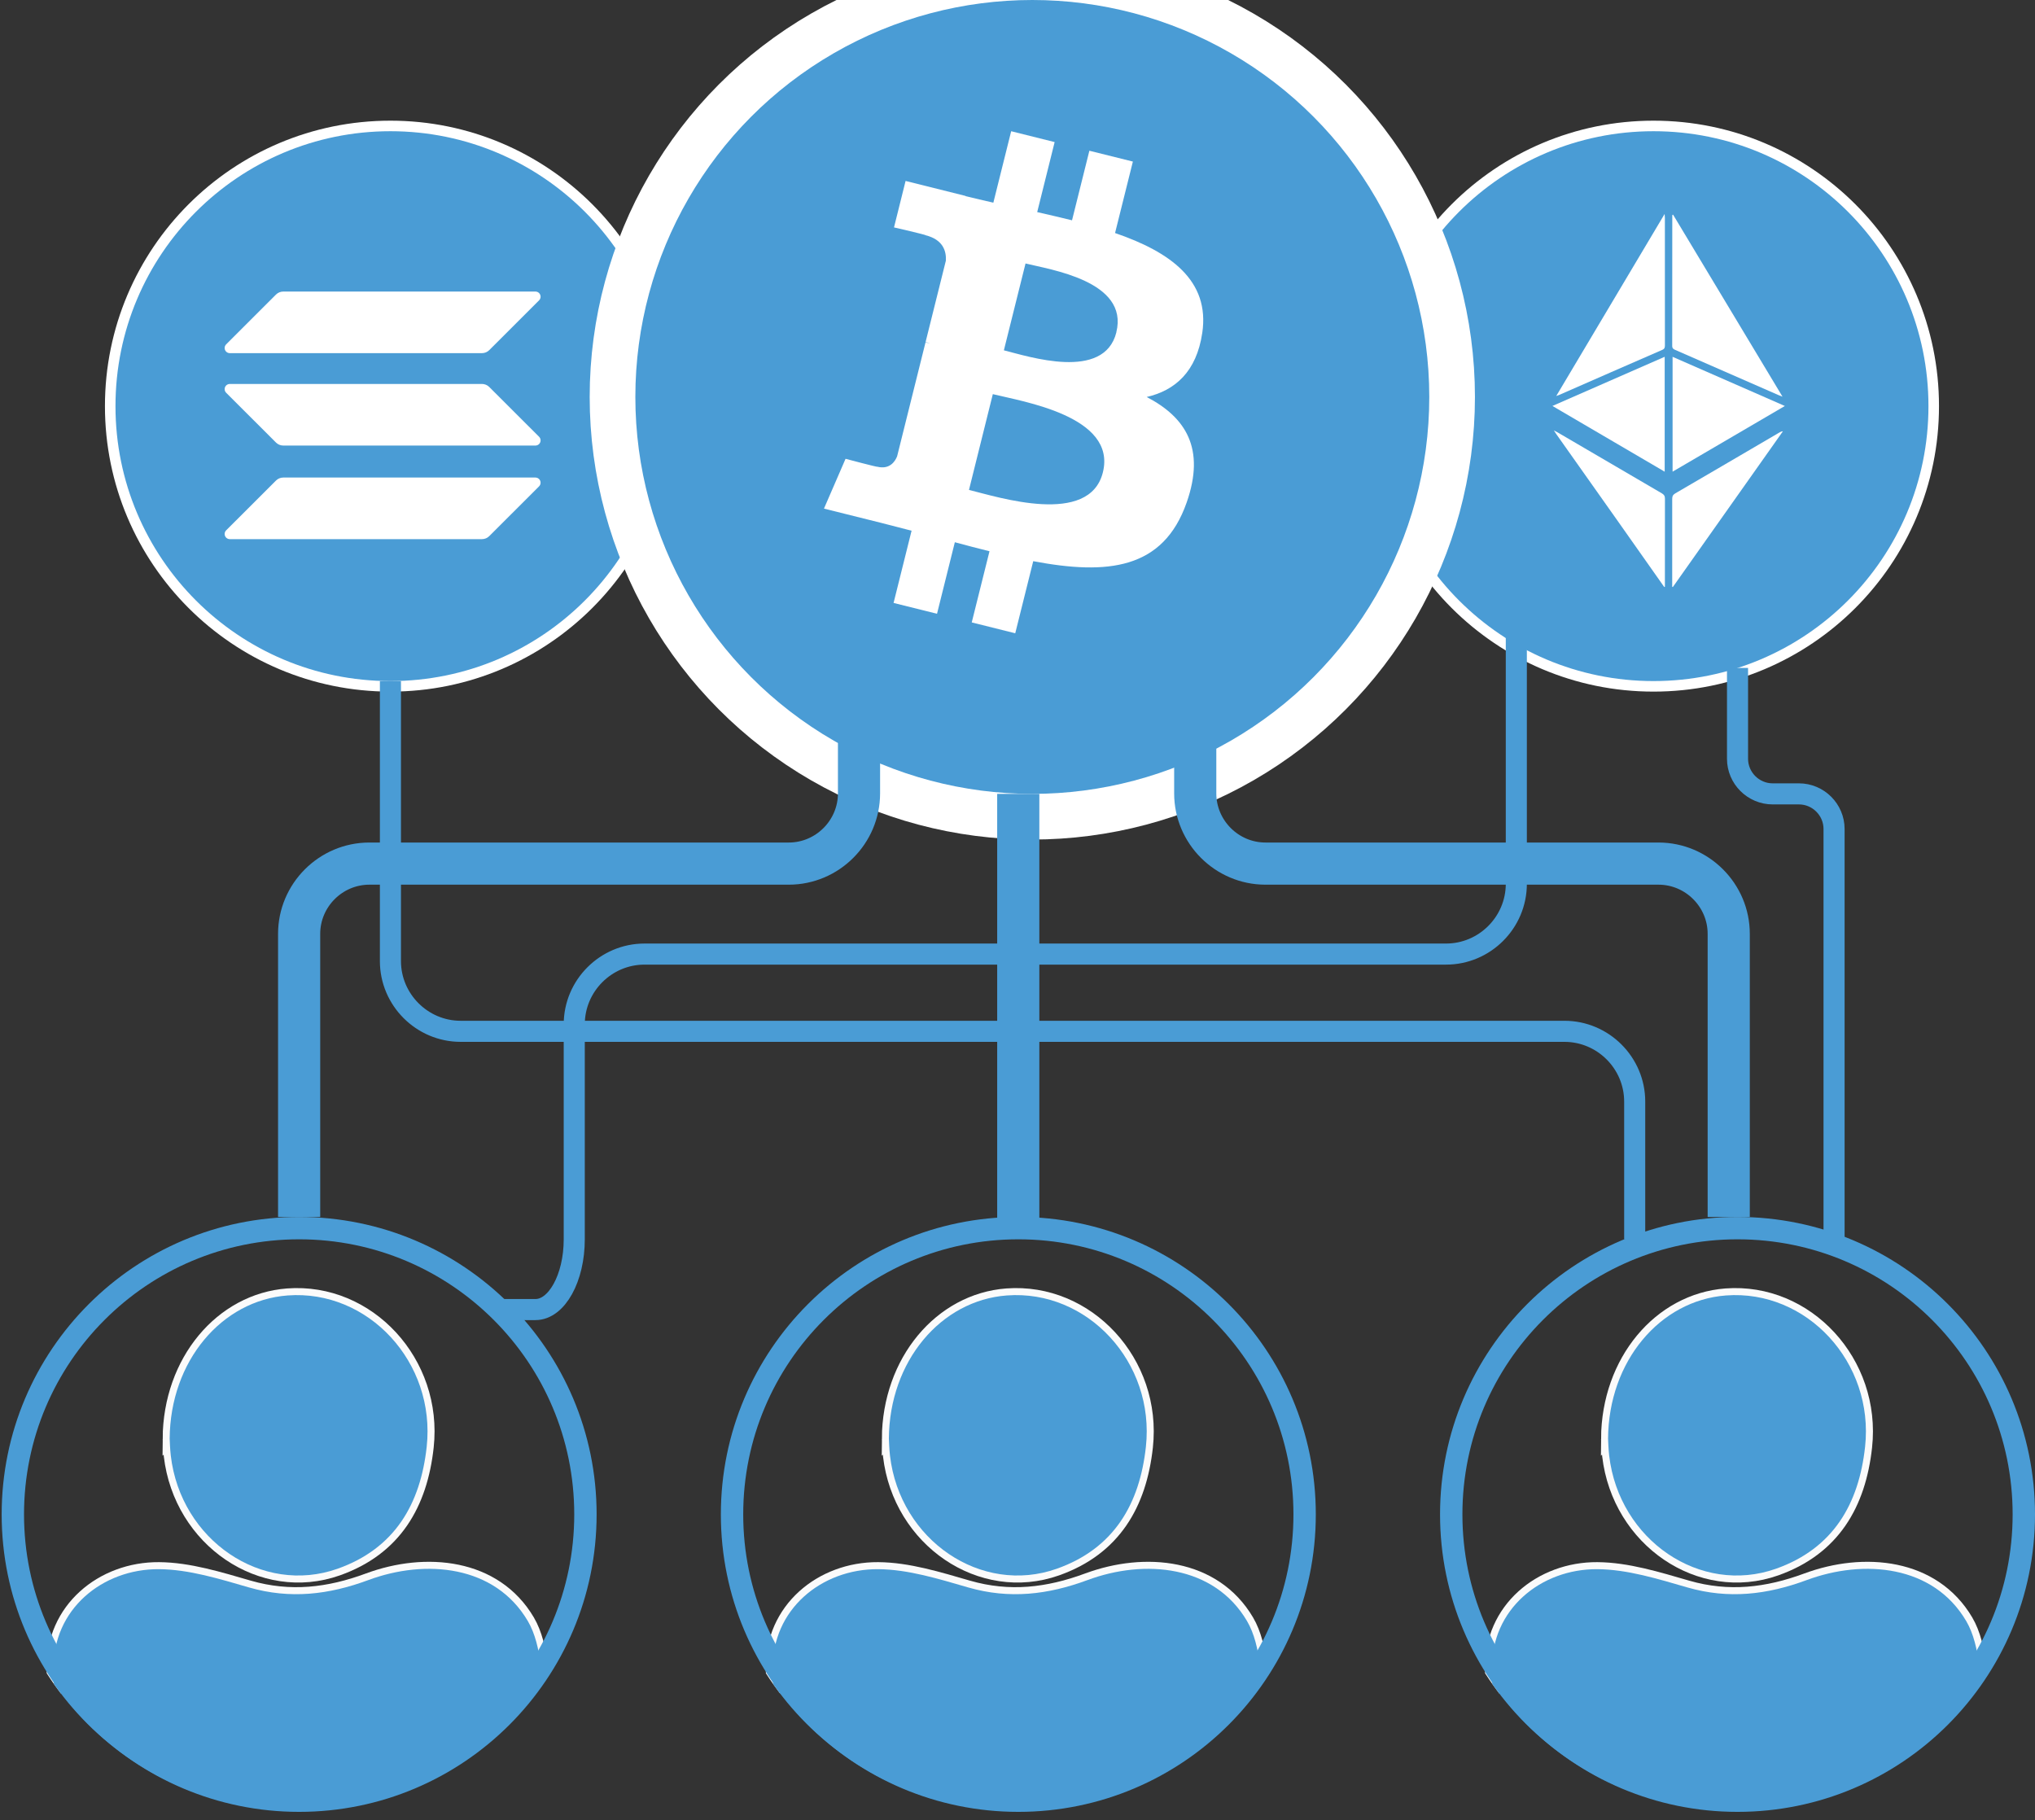 <?xml version="1.0" encoding="UTF-8"?><svg id="Layer_1" xmlns="http://www.w3.org/2000/svg" xmlns:xlink="http://www.w3.org/1999/xlink" viewBox="0 0 289.643 259.089"><rect x="0" y="0" width="289.643" height="259.089" fill="#333333" stroke="none"/><defs><style>.cls-1,.cls-2,.cls-3,.cls-4,.cls-5,.cls-6{fill:none;}.cls-2,.cls-3{stroke:#4a9cd5;stroke-miterlimit:10;}.cls-2,.cls-6{stroke-width:3px;}.cls-3{stroke-width:6px;}.cls-7{clip-path:url(#clippath);}.cls-8{fill:#fff;}.cls-9{fill:#4a9cd5;}.cls-4{stroke:#fbfbfb;stroke-width:2px;}.cls-10{clip-path:url(#clippath-1);}.cls-11{clip-path:url(#clippath-2);}.cls-5{stroke-width:13px;}.cls-5,.cls-6{stroke:#fff;}</style><clipPath id="clippath"><circle class="cls-1" cx="42.34" cy="215.381" r="42.34"/></clipPath><clipPath id="clippath-1"><circle class="cls-1" cx="144.703" cy="215.381" r="42.34"/></clipPath><clipPath id="clippath-2"><circle class="cls-1" cx="247.067" cy="215.381" r="42.34"/></clipPath></defs><g class="cls-7"><g><g><path class="cls-4" d="m76.994,244.119c-.009,2.607.136,5.229-.116,7.812-.084.866-1.031,2.135-1.834,2.373-21.826,6.46-43.658,6.332-65.486-.097-1.581-.466-2.007-1.243-1.976-2.769.092-4.61.157-9.225.059-13.835-.181-8.509,6.944-14.305,14.985-14.249,4.282.03,8.625,1.394,12.813,2.6,5.859,1.688,11.346,1.041,16.989-1.05,8.145-3.018,18.012-2.126,22.696,5.831,1.061,1.803,1.554,4.064,1.824,6.176.302,2.366.053,4.803.045,7.209Z"/><path class="cls-4" d="m24.15,204.778c.072-11.03,7.394-19.675,16.782-20.384,11.484-.867,21.114,9.528,19.799,21.547-.891,8.143-4.537,14.465-12.673,17.348-10.762,3.813-22.342-4.06-23.749-16.089-.116-.992-.133-1.995-.159-2.422Z"/></g><g><path class="cls-9" d="m76.994,244.119c-.009,2.607.136,5.229-.116,7.812-.084.866-1.031,2.135-1.834,2.373-21.826,6.46-43.658,6.332-65.486-.097-1.581-.466-2.007-1.243-1.976-2.769.092-4.61.157-9.225.059-13.835-.181-8.509,6.944-14.305,14.985-14.249,4.282.03,8.625,1.394,12.813,2.6,5.859,1.688,11.346,1.041,16.989-1.05,8.145-3.018,18.012-2.126,22.696,5.831,1.061,1.803,1.554,4.064,1.824,6.176.302,2.366.053,4.803.045,7.209Z"/><path class="cls-9" d="m24.15,204.778c.072-11.03,7.394-19.675,16.782-20.384,11.484-.867,21.114,9.528,19.799,21.547-.891,8.143-4.537,14.465-12.673,17.348-10.762,3.813-22.342-4.06-23.749-16.089-.116-.992-.133-1.995-.159-2.422Z"/></g></g></g><path class="cls-9" d="m84.916,215.559c0,23.384-18.956,42.34-42.34,42.34S.237,238.943.237,215.559s18.956-42.34,42.34-42.34,42.34,18.956,42.34,42.34Zm-42.34-39.157c-21.626,0-39.157,17.531-39.157,39.157s17.531,39.157,39.157,39.157,39.157-17.531,39.157-39.157-17.531-39.157-39.157-39.157Z"/><g class="cls-10"><g><g><path class="cls-4" d="m179.358,244.119c-.009,2.607.136,5.229-.116,7.812-.084.866-1.031,2.135-1.834,2.373-21.826,6.46-43.658,6.332-65.486-.097-1.581-.466-2.007-1.243-1.976-2.769.092-4.61.157-9.225.059-13.835-.181-8.509,6.944-14.305,14.985-14.249,4.282.03,8.625,1.394,12.813,2.6,5.859,1.688,11.346,1.041,16.989-1.05,8.145-3.018,18.012-2.126,22.696,5.831,1.061,1.803,1.554,4.064,1.824,6.176.302,2.366.053,4.803.045,7.209Z"/><path class="cls-4" d="m126.514,204.778c.072-11.03,7.394-19.675,16.782-20.384,11.484-.867,21.114,9.528,19.799,21.547-.891,8.143-4.537,14.465-12.673,17.348-10.762,3.813-22.342-4.06-23.749-16.089-.116-.992-.133-1.995-.159-2.422Z"/></g><g><path class="cls-9" d="m179.358,244.119c-.009,2.607.136,5.229-.116,7.812-.084.866-1.031,2.135-1.834,2.373-21.826,6.46-43.658,6.332-65.486-.097-1.581-.466-2.007-1.243-1.976-2.769.092-4.61.157-9.225.059-13.835-.181-8.509,6.944-14.305,14.985-14.249,4.282.03,8.625,1.394,12.813,2.6,5.859,1.688,11.346,1.041,16.989-1.05,8.145-3.018,18.012-2.126,22.696,5.831,1.061,1.803,1.554,4.064,1.824,6.176.302,2.366.053,4.803.045,7.209Z"/><path class="cls-9" d="m126.514,204.778c.072-11.03,7.394-19.675,16.782-20.384,11.484-.867,21.114,9.528,19.799,21.547-.891,8.143-4.537,14.465-12.673,17.348-10.762,3.813-22.342-4.06-23.749-16.089-.116-.992-.133-1.995-.159-2.422Z"/></g></g></g><path class="cls-9" d="m187.28,215.559c0,23.384-18.956,42.34-42.34,42.34s-42.34-18.956-42.34-42.34,18.956-42.34,42.34-42.34,42.34,18.956,42.34,42.34Zm-42.34-39.157c-21.626,0-39.157,17.531-39.157,39.157s17.531,39.157,39.157,39.157,39.157-17.531,39.157-39.157-17.531-39.157-39.157-39.157Z"/><g class="cls-11"><g><g><path class="cls-4" d="m281.721,244.119c-.009,2.607.136,5.229-.116,7.812-.084.866-1.031,2.135-1.834,2.373-21.826,6.46-43.658,6.332-65.486-.097-1.581-.466-2.007-1.243-1.976-2.769.092-4.61.157-9.225.059-13.835-.181-8.509,6.944-14.305,14.985-14.249,4.282.03,8.625,1.394,12.813,2.6,5.859,1.688,11.346,1.041,16.989-1.05,8.145-3.018,18.012-2.126,22.696,5.831,1.061,1.803,1.554,4.064,1.824,6.176.302,2.366.053,4.803.045,7.209Z"/><path class="cls-4" d="m228.877,204.778c.072-11.03,7.394-19.675,16.782-20.384,11.484-.867,21.114,9.528,19.799,21.547-.891,8.143-4.537,14.465-12.673,17.348-10.762,3.813-22.342-4.06-23.749-16.089-.116-.992-.133-1.995-.159-2.422Z"/></g><g><path class="cls-9" d="m281.721,244.119c-.009,2.607.136,5.229-.116,7.812-.084.866-1.031,2.135-1.834,2.373-21.826,6.46-43.658,6.332-65.486-.097-1.581-.466-2.007-1.243-1.976-2.769.092-4.61.157-9.225.059-13.835-.181-8.509,6.944-14.305,14.985-14.249,4.282.03,8.625,1.394,12.813,2.6,5.859,1.688,11.346,1.041,16.989-1.05,8.145-3.018,18.012-2.126,22.696,5.831,1.061,1.803,1.554,4.064,1.824,6.176.302,2.366.053,4.803.045,7.209Z"/><path class="cls-9" d="m228.877,204.778c.072-11.03,7.394-19.675,16.782-20.384,11.484-.867,21.114,9.528,19.799,21.547-.891,8.143-4.537,14.465-12.673,17.348-10.762,3.813-22.342-4.06-23.749-16.089-.116-.992-.133-1.995-.159-2.422Z"/></g></g></g><path class="cls-9" d="m289.643,215.559c0,23.384-18.956,42.34-42.34,42.34s-42.34-18.956-42.34-42.34,18.956-42.34,42.34-42.34,42.34,18.956,42.34,42.34Zm-42.34-39.157c-21.626,0-39.157,17.531-39.157,39.157s17.531,39.157,39.157,39.157,39.157-17.531,39.157-39.157-17.531-39.157-39.157-39.157Z"/><g><circle class="cls-6" cx="235.346" cy="57.81" r="39.133"/><circle class="cls-9" cx="235.346" cy="57.81" r="39.133"/></g><g><g><circle class="cls-6" cx="55.57" cy="57.81" r="39.133"/><path class="cls-6" d="m39.281,68.402c.275-.275.648-.429,1.037-.429h35.89c.405,0,.734.329.734.734,0,.195-.077.381-.215.519l-7.092,7.086c-.275.275-.648.429-1.037.429h-35.89c-.405,0-.734-.329-.734-.734,0-.195.077-.381.215-.519l7.092-7.086Z"/><path class="cls-6" d="m39.281,41.928c.275-.275.648-.429,1.037-.429h35.89c.405,0,.734.329.734.734,0,.195-.077.381-.215.519l-7.092,7.086c-.275.275-.648.429-1.037.429h-35.89c-.405,0-.734-.329-.734-.734,0-.195.077-.381.215-.519l7.092-7.086Z"/><path class="cls-6" d="m69.635,55.081c-.275-.275-.648-.429-1.037-.429h-35.89c-.405,0-.734.328-.734.734,0,.195.077.381.215.519l7.092,7.086c.275.275.648.429,1.037.429h35.89c.405,0,.734-.329.734-.734,0-.195-.077-.381-.215-.519l-7.092-7.086Z"/></g><g><circle class="cls-9" cx="55.57" cy="57.81" r="39.133"/><path class="cls-8" d="m39.281,68.402c.275-.275.648-.429,1.037-.429h35.89c.405,0,.734.329.734.734,0,.195-.077.381-.215.519l-7.092,7.086c-.275.275-.648.429-1.037.429h-35.89c-.405,0-.734-.329-.734-.734,0-.195.077-.381.215-.519l7.092-7.086Z"/><path class="cls-8" d="m39.281,41.928c.275-.275.648-.429,1.037-.429h35.89c.405,0,.734.329.734.734,0,.195-.077.381-.215.519l-7.092,7.086c-.275.275-.648.429-1.037.429h-35.89c-.405,0-.734-.329-.734-.734,0-.195.077-.381.215-.519l7.092-7.086Z"/><path class="cls-8" d="m69.635,55.081c-.275-.275-.648-.429-1.037-.429h-35.89c-.405,0-.734.328-.734.734,0,.195.077.381.215.519l7.092,7.086c.275.275.648.429,1.037.429h35.89c.405,0,.734-.329.734-.734,0-.195-.077-.381-.215-.519l-7.092-7.086Z"/></g></g><g><g><circle class="cls-5" cx="146.93" cy="56.5" r="56.5"/><path class="cls-5" d="m171.117,47.405c1.124-7.508-4.591-11.551-12.41-14.236l2.536-10.172-6.192-1.542-2.469,9.902c-1.627-.404-3.299-.787-4.957-1.167l2.483-9.967-6.187-1.545-2.536,10.169c-1.348-.308-2.671-.611-3.954-.929v-.031l-8.538-2.132-1.648,6.613s4.594,1.052,4.495,1.117c2.51.626,2.962,2.286,2.888,3.61l-2.888,11.587c.219.057.434.126.645.207-.207-.051-.428-.108-.654-.161l-4.045,16.231c-.306.763-1.083,1.903-2.835,1.47.06.091-4.502-1.124-4.502-1.124l-3.073,7.089,8.057,2.009c1.499.375,2.967.77,4.413,1.138l-2.563,10.28,6.184,1.542,2.536-10.181c1.685.46,3.33.881,4.933,1.283l-2.527,10.129,6.192,1.545,2.56-10.261c10.557,1.997,18.498,1.191,21.838-8.355,2.693-7.689-.135-12.123-5.689-15.016,4.045-.934,7.092-3.602,7.905-9.101Zm-14.145,19.836c-1.913,7.686-14.857,3.533-19.056,2.491l3.393-13.63c4.204,1.047,17.663,3.123,15.663,11.139Zm1.925-19.947c-1.747,6.995-12.513,3.441-16.015,2.57l3.083-12.362c3.485.871,14.742,2.495,12.922,9.792h.01Z"/></g><g><circle class="cls-9" cx="146.93" cy="56.5" r="56.5"/><path class="cls-8" d="m171.117,47.405c1.124-7.508-4.591-11.551-12.41-14.236l2.536-10.172-6.192-1.542-2.469,9.902c-1.627-.404-3.299-.787-4.957-1.167l2.483-9.967-6.187-1.545-2.536,10.169c-1.348-.308-2.671-.611-3.954-.929v-.031l-8.538-2.132-1.648,6.613s4.594,1.052,4.495,1.117c2.51.626,2.962,2.286,2.888,3.61l-2.888,11.587c.219.057.434.126.645.207-.207-.051-.428-.108-.654-.161l-4.045,16.231c-.306.763-1.083,1.903-2.835,1.47.06.091-4.502-1.124-4.502-1.124l-3.073,7.089,8.057,2.009c1.499.375,2.967.77,4.413,1.138l-2.563,10.28,6.184,1.542,2.536-10.181c1.685.46,3.33.881,4.933,1.283l-2.527,10.129,6.192,1.545,2.56-10.261c10.557,1.997,18.498,1.191,21.838-8.355,2.693-7.689-.135-12.123-5.689-15.016,4.045-.934,7.092-3.602,7.905-9.101Zm-14.145,19.836c-1.913,7.686-14.857,3.533-19.056,2.491l3.393-13.63c4.204,1.047,17.663,3.123,15.663,11.139Zm1.925-19.947c-1.747,6.995-12.513,3.441-16.015,2.57l3.083-12.362c3.485.871,14.742,2.495,12.922,9.792h.01Z"/></g></g><path class="cls-8" d="m238.109,83.54c5.218-7.384,10.435-14.768,15.653-22.151-.211.012-.348.085-.481.163-4.939,2.891-9.874,5.788-14.822,8.665-.354.206-.453.426-.452.814.01,4.17.001,8.34-.002,12.51h.104Z"/><path class="cls-8" d="m236.966,83.54c-.001-4.186-.007-8.371.007-12.557.001-.38-.12-.574-.445-.764-4.958-2.887-9.907-5.79-14.859-8.688-.125-.073-.258-.133-.502-.259.167.254.255.397.351.533,2.854,4.037,5.712,8.073,8.565,12.112,2.263,3.205,4.52,6.415,6.78,9.623h.104Z"/><path class="cls-8" d="m238.031,30.593c-.005.051-.014.103-.014.154-.001,6.162.003,12.323-.01,18.485-.001.358.174.463.445.581,4.894,2.137,9.785,4.281,14.678,6.422.15.066.305.121.576.228-5.237-8.711-10.408-17.311-15.579-25.912-.032.014-.064.028-.095.043Z"/><path class="cls-8" d="m221.969,56.193c4.874-2.135,9.744-4.276,14.625-6.394.358-.155.374-.372.374-.678-.004-6.037-.003-12.075-.004-18.112,0-.142-.019-.284-.038-.552-5.159,8.666-10.249,17.217-15.425,25.911.253-.094.363-.129.468-.175Z"/><path class="cls-8" d="m238.06,67.137c5.333-3.12,10.609-6.207,15.98-9.349-5.38-2.357-10.659-4.668-15.98-6.999v16.348Z"/><path class="cls-8" d="m220.959,57.783c5.378,3.15,10.651,6.238,15.978,9.357v-16.355c-5.325,2.332-10.6,4.642-15.978,6.998Z"/><path class="cls-3" d="m122.264,102.014v10.91c0,5.5-4.5,10-10,10h-59.688c-5.5,0-10,4.5-10,10v40.295"/><path class="cls-3" d="m170.118,102.014v10.91c0,5.5,4.5,10,10,10h55.933c5.5,0,10,4.5,10,10v40.295"/><line class="cls-3" x1="144.93" y1="113" x2="144.93" y2="173.81"/><path class="cls-2" d="m55.57,96.943v39.854c0,5.5,4.5,10,10,10h157.098c5.5,0,10,4.5,10,10v19.605"/><path class="cls-2" d="m215.819,83.54v42.263c0,5.5-4.5,10-10,10h-114.085c-5.5,0-10,4.5-10,10v30.599c0,5.5-2.485,10-5.522,10h-5.522"/><path class="cls-2" d="m247.303,95.075v12.925c0,2.75,2.25,5,5,5h3.741c2.75,0,5,2.25,5,5v58.402"/></svg>